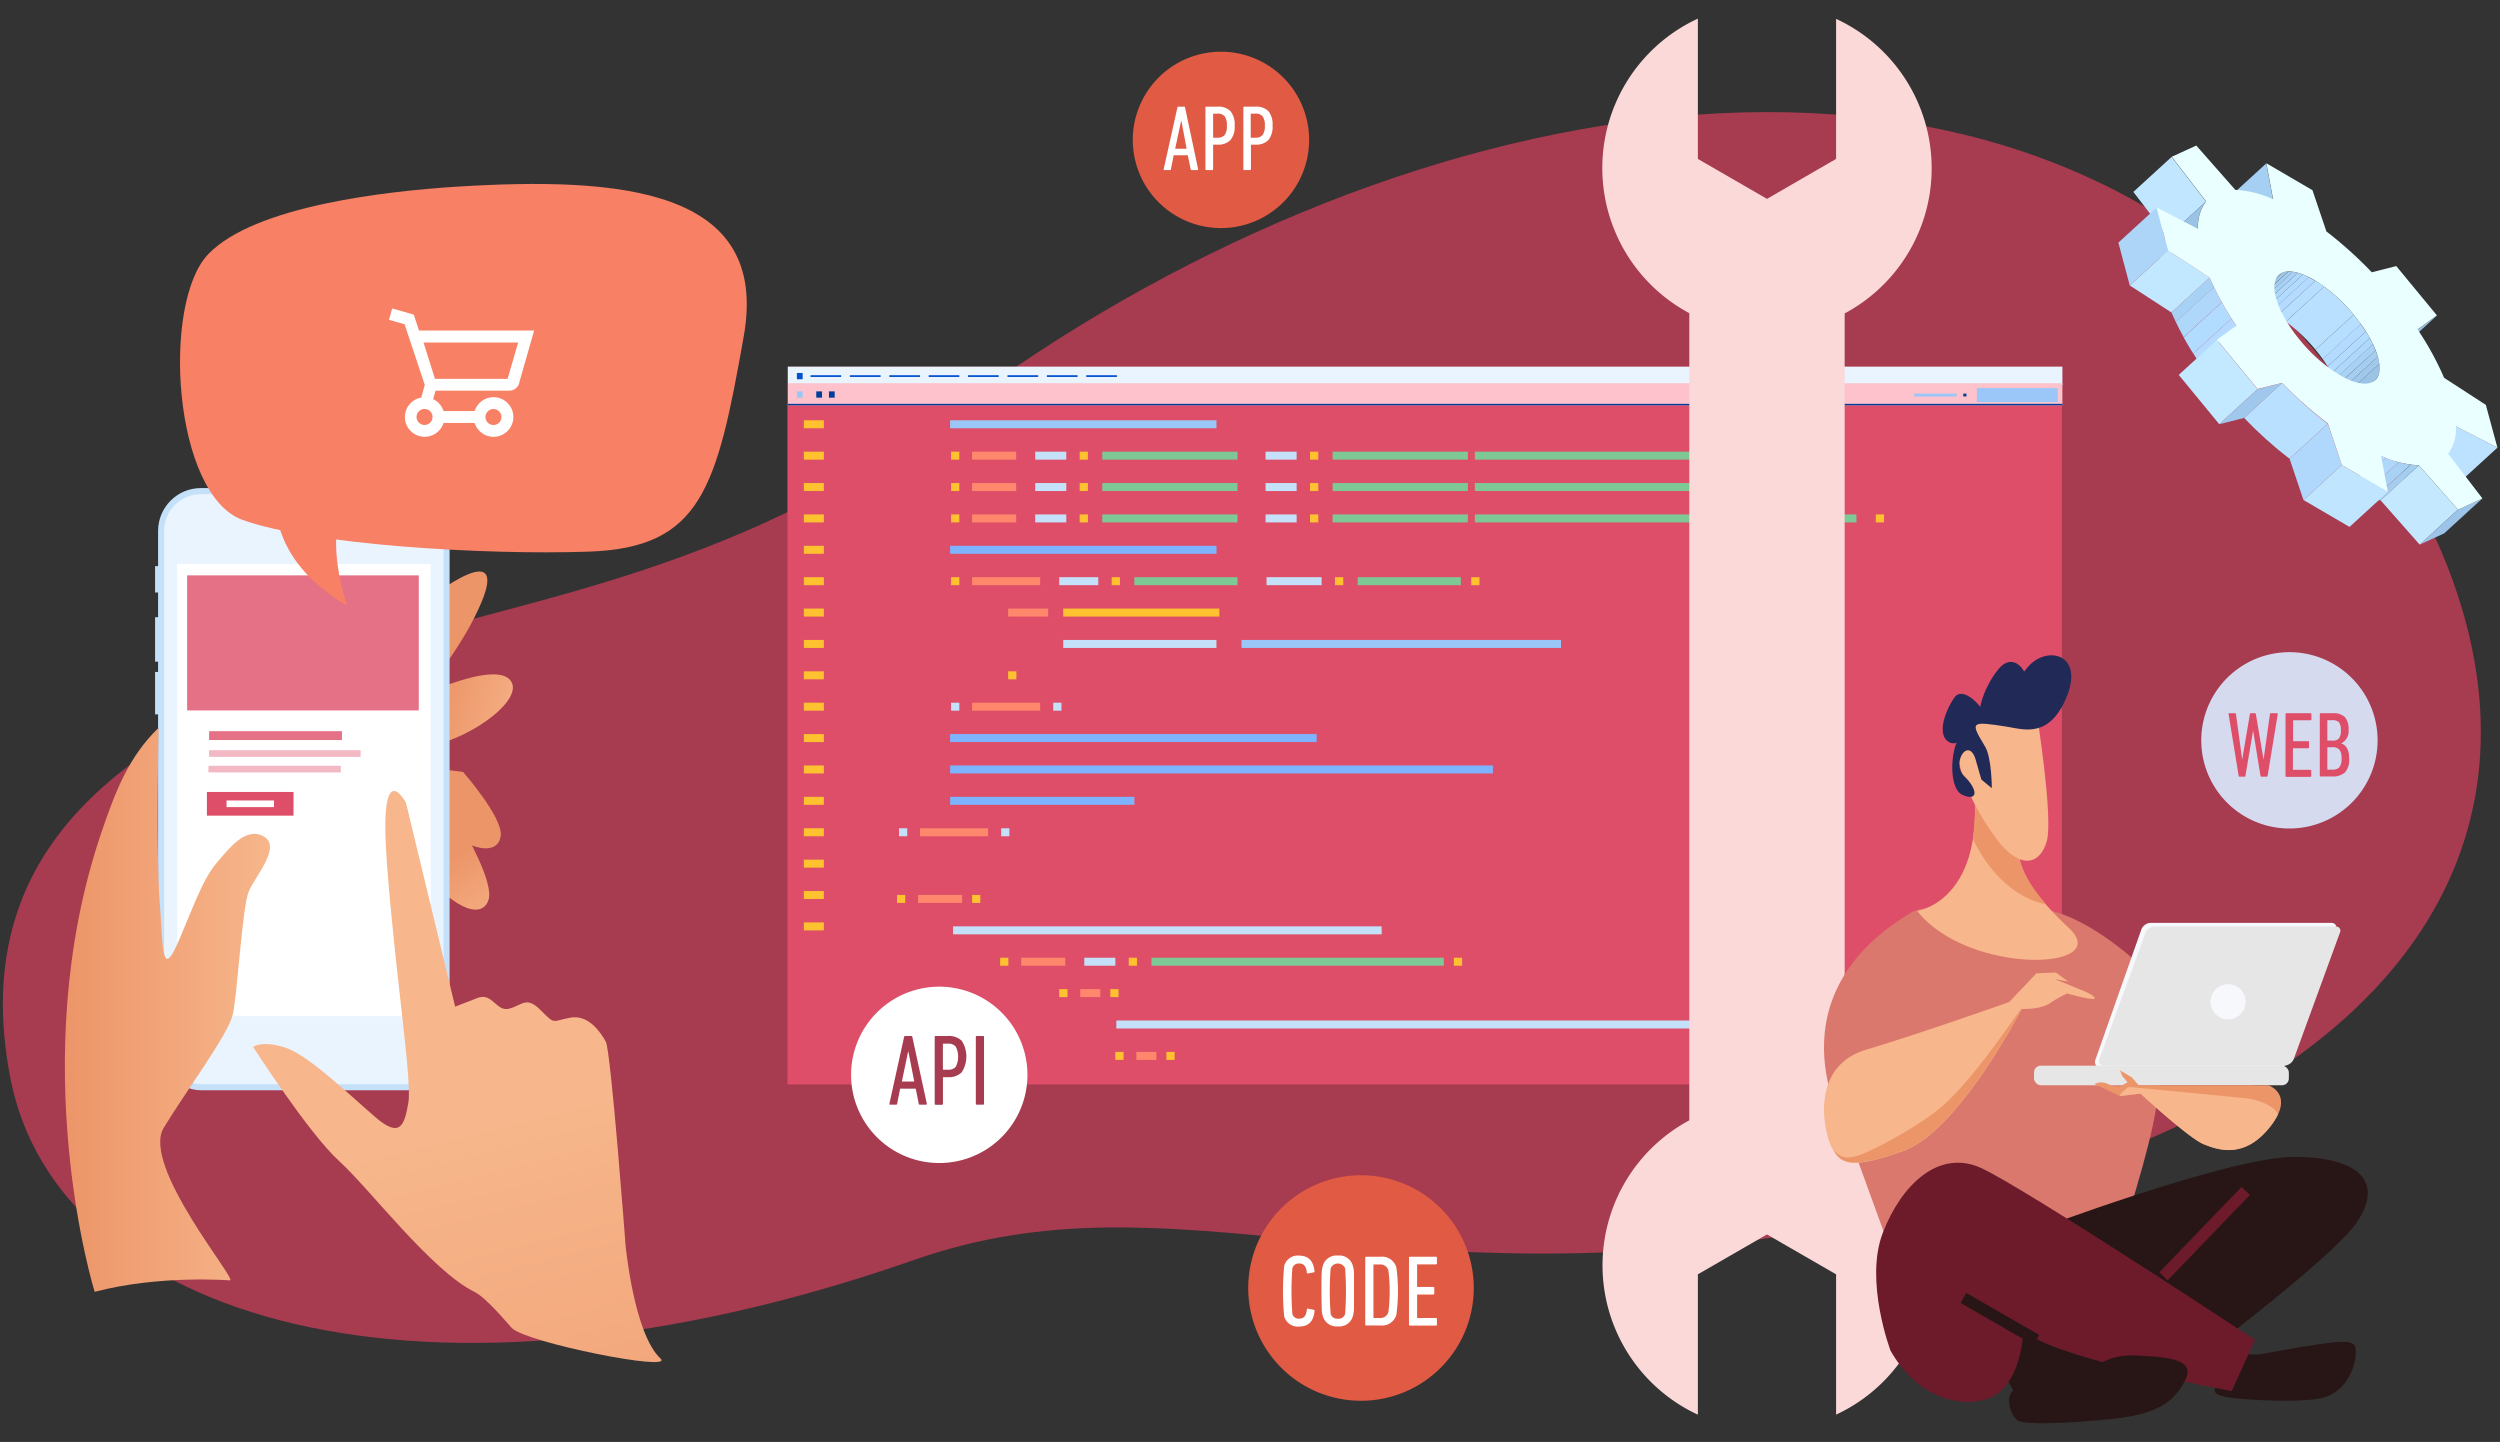 <svg id="Layer_1" data-name="Layer 1" xmlns="http://www.w3.org/2000/svg" xmlns:xlink="http://www.w3.org/1999/xlink" viewBox="0 0 482 278"><rect x="0" y="0" width="482" height="278" fill="#333333" stroke="none"/><defs><style>.cls-1,.cls-2,.cls-27{fill:none;}.cls-2{stroke:#00aeef;}.cls-2,.cls-26,.cls-27{stroke-miterlimit:10;}.cls-3{fill:#a73b4f;}.cls-4{fill:#e05a44;}.cls-5{fill:#de4e69;}.cls-6{fill:#eaf4fe;}.cls-7{fill:#0450cf;}.cls-8{fill:#fdc2cc;}.cls-9{fill:#003e99;}.cls-10{fill:#9ac7f7;}.cls-11{fill:#ff876c;}.cls-12{fill:#7ec896;}.cls-13{fill:#c5e1f9;}.cls-14{fill:#fec12f;}.cls-15{fill:#7eb3ff;}.cls-16{fill:#fff;}.cls-17{fill:#fbd9d9;}.cls-18{fill:#db786e;}.cls-19{fill:#f7f8fc;}.cls-20{fill:#f7b68b;}.cls-21{fill:#e6e6e6;}.cls-22{fill:#ec9568;}.cls-23{fill:#212957;}.cls-24{fill:#281616;}.cls-25,.cls-26{fill:#6d1b2b;}.cls-26{stroke:#6d1b2b;}.cls-26,.cls-27{stroke-width:2.23px;}.cls-27{stroke:#281616;}.cls-28{fill:#d5daef;}.cls-29{isolation:isolate;}.cls-30{fill:#97c1e4;}.cls-31{fill:#a6d0f3;}.cls-32{fill:#bce2ff;}.cls-33{clip-path:url(#clip-path);}.cls-34{fill:#9ac3e6;}.cls-35{fill:#9fc8eb;}.cls-36{fill:#a4cdf0;}.cls-37{fill:#a8d2f5;}.cls-38{fill:#aed7fa;}.cls-39{fill:#b2dcff;}.cls-40{fill:#b4dbff;}.cls-41{fill:#b5deff;}.cls-42{fill:#b9e0ff;}.cls-43{fill:#c1e6ff;}.cls-44{fill:#c4e9ff;}.cls-45{fill:#9cc3e8;}.cls-46{clip-path:url(#clip-path-2);}.cls-47{clip-path:url(#clip-path-3);}.cls-48{fill:#c1e8ff;}.cls-49{fill:#acd5f8;}.cls-50{clip-path:url(#clip-path-4);}.cls-51{clip-path:url(#clip-path-5);}.cls-52{fill:#bfe5ff;}.cls-53{fill:#b0d8fd;}.cls-54{fill:#c2e9ff;}.cls-55{fill:#a0c8ec;}.cls-56{fill:#eaffff;}.cls-57{fill:url(#linear-gradient);}.cls-58{fill:url(#linear-gradient-2);}.cls-59{fill:url(#linear-gradient-3);}.cls-60{fill:url(#linear-gradient-4);}.cls-61{fill:#e57187;}.cls-62{fill:#f2b8c3;}.cls-63{fill:url(#linear-gradient-5);}.cls-64{fill:url(#linear-gradient-6);}.cls-65{fill:#f78065;}</style><clipPath id="clip-path"><path class="cls-1" d="M457.94,73.32l-7.38,6.74c2-1.84.36-7.18-4.05-12.53a30,30,0,0,0-7.68-6.76c-2.52-1.48-4.8-2.06-6.24-1.4a2.57,2.57,0,0,0-.61.4L439.36,53a2.1,2.1,0,0,1,.6-.4c1.45-.66,3.73-.08,6.25,1.39a30.31,30.31,0,0,1,7.67,6.76C458.3,66.14,460,71.47,457.94,73.32Z"/></clipPath><clipPath id="clip-path-2"><path class="cls-1" d="M423.76,44.16l-7.38,6.75a8.16,8.16,0,0,1,1.54-5.3l7.38-6.74A8.05,8.05,0,0,0,423.76,44.16Z"/></clipPath><clipPath id="clip-path-3"><path class="cls-1" d="M466.35,89.71,459,96.46a20,20,0,0,1-7.28-1.82l7.38-6.74A19.87,19.87,0,0,0,466.35,89.71Z"/></clipPath><clipPath id="clip-path-4"><path class="cls-1" d="M431.15,62.83l-7.37,6.74a56.42,56.42,0,0,1-5.11-9.31L426,53.51A57.65,57.65,0,0,0,431.15,62.83Z"/></clipPath><clipPath id="clip-path-5"><path class="cls-1" d="M448.8,81.7l-7.38,6.74a75.76,75.76,0,0,1-8.76-7.87L440,73.82A76.81,76.81,0,0,0,448.8,81.7Z"/></clipPath><linearGradient id="linear-gradient" x1="12404.14" y1="-2449.14" x2="12423.08" y2="-2451.28" gradientTransform="matrix(0.98, 0.22, -0.22, 0.98, -12559.21, -179.84)" gradientUnits="userSpaceOnUse"><stop offset="0" stop-color="#ec9568"/><stop offset="1" stop-color="#f7b68b"/></linearGradient><linearGradient id="linear-gradient-2" x1="12279.34" y1="-933.5" x2="12298.02" y2="-935.61" gradientTransform="translate(-11743.15 -3292.99) rotate(20.52)" xlink:href="#linear-gradient"/><linearGradient id="linear-gradient-3" x1="11082.09" y1="-2343.88" x2="11100.66" y2="-2345.98" gradientTransform="matrix(0.59, 0.81, -0.81, 0.59, -8305.44, -7451.79)" xlink:href="#linear-gradient"/><linearGradient id="linear-gradient-4" x1="10585.35" y1="-3273.14" x2="10603.92" y2="-3275.24" gradientTransform="translate(-7360.16 -8039.48) rotate(64.98)" xlink:href="#linear-gradient"/><linearGradient id="linear-gradient-5" x1="11608.29" y1="194.69" x2="11647.86" y2="194.69" gradientTransform="translate(-11595.8)" xlink:href="#linear-gradient"/><linearGradient id="linear-gradient-6" x1="-7818.61" y1="1838.41" x2="-7798.66" y2="1961.84" gradientTransform="matrix(-0.92, 0.4, 0.4, 0.92, -7819.52, 1648.68)" gradientUnits="userSpaceOnUse"><stop offset="0" stop-color="#f7b68b"/><stop offset="1" stop-color="#ec9568"/></linearGradient></defs><rect class="cls-2" x="-622.96" y="-410.69" width="1803.7" height="1648.07"/><path class="cls-3" d="M67.26,126.43c30-10.78,73-14.46,116.89-47.33C266.32,17.6,384.21-6.56,446.23,67.57s35,145.87-88.94,168.54c-91,16.65-130-11.05-181.07,6.81C81.17,276.17,11,254.25,2,207.87S27.3,140.76,67.26,126.43Z"/><path class="cls-4" d="M249,37.17a17,17,0,1,1-3.43-23.82A17,17,0,0,1,249,37.17Z"/><rect class="cls-5" x="151.82" y="70.72" width="245.71" height="138.36"/><rect class="cls-6" x="151.92" y="70.69" width="245.71" height="3.58"/><rect class="cls-7" x="156.27" y="72.34" width="5.91" height="0.34"/><rect class="cls-7" x="163.86" y="72.34" width="5.92" height="0.34"/><rect class="cls-7" x="171.46" y="72.34" width="5.91" height="0.34"/><rect class="cls-7" x="179.05" y="72.34" width="5.91" height="0.34"/><rect class="cls-7" x="186.64" y="72.34" width="5.91" height="0.34"/><rect class="cls-7" x="194.24" y="72.34" width="5.92" height="0.34"/><rect class="cls-7" x="201.84" y="72.34" width="5.91" height="0.34"/><rect class="cls-7" x="209.43" y="72.34" width="5.91" height="0.34"/><rect class="cls-7" x="153.64" y="71.91" width="1.11" height="1.21"/><rect class="cls-8" x="151.92" y="73.88" width="245.71" height="4.28"/><rect class="cls-9" x="151.92" y="77.86" width="245.71" height="0.29"/><rect class="cls-10" x="381.14" y="74.82" width="15.59" height="2.7"/><rect class="cls-9" x="378.52" y="75.89" width="0.61" height="0.55"/><rect class="cls-10" x="369.04" y="75.89" width="8.21" height="0.56"/><rect class="cls-9" x="157.38" y="75.46" width="1.11" height="1.21"/><rect class="cls-10" x="153.64" y="75.46" width="1.11" height="1.21"/><rect class="cls-9" x="159.82" y="75.46" width="1.11" height="1.21"/><rect class="cls-10" x="183.18" y="81.03" width="51.36" height="1.54"/><rect class="cls-11" x="187.42" y="87.08" width="8.5" height="1.54"/><rect class="cls-11" x="187.42" y="93.13" width="8.5" height="1.54"/><rect class="cls-11" x="187.42" y="99.18" width="8.5" height="1.54"/><rect class="cls-12" x="212.52" y="87.08" width="26.07" height="1.54"/><rect class="cls-12" x="212.52" y="93.13" width="26.07" height="1.54"/><rect class="cls-12" x="212.52" y="99.18" width="26.07" height="1.54"/><rect class="cls-13" x="199.59" y="87.08" width="5.99" height="1.54"/><rect class="cls-13" x="199.59" y="93.13" width="5.99" height="1.54"/><rect class="cls-13" x="199.59" y="99.18" width="5.99" height="1.54"/><rect class="cls-14" x="208.16" y="87.08" width="1.59" height="1.54"/><rect class="cls-14" x="208.16" y="93.13" width="1.59" height="1.54"/><rect class="cls-14" x="208.16" y="99.18" width="1.59" height="1.54"/><rect class="cls-14" x="183.37" y="87.08" width="1.59" height="1.54"/><rect class="cls-14" x="183.37" y="93.13" width="1.59" height="1.54"/><rect class="cls-14" x="183.37" y="99.18" width="1.59" height="1.54"/><rect class="cls-11" x="187.42" y="111.28" width="13.13" height="1.54"/><rect class="cls-12" x="218.7" y="111.28" width="19.89" height="1.54"/><rect class="cls-13" x="204.22" y="111.28" width="7.53" height="1.54"/><rect class="cls-14" x="214.33" y="111.28" width="1.59" height="1.54"/><rect class="cls-10" x="239.36" y="123.38" width="61.6" height="1.54"/><rect class="cls-13" x="204.99" y="123.38" width="29.54" height="1.54"/><rect class="cls-12" x="261.76" y="111.28" width="19.89" height="1.54"/><rect class="cls-13" x="244.19" y="111.28" width="10.62" height="1.54"/><rect class="cls-14" x="257.39" y="111.28" width="1.59" height="1.54"/><rect class="cls-14" x="283.65" y="111.28" width="1.59" height="1.54"/><rect class="cls-14" x="183.37" y="111.28" width="1.59" height="1.54"/><rect class="cls-11" x="187.42" y="135.48" width="13.13" height="1.54"/><rect class="cls-13" x="183.37" y="135.48" width="1.59" height="1.54"/><rect class="cls-13" x="203.06" y="135.48" width="1.59" height="1.54"/><rect class="cls-11" x="177.38" y="159.69" width="13.13" height="1.54"/><rect class="cls-13" x="173.33" y="159.69" width="1.59" height="1.54"/><rect class="cls-13" x="193.02" y="159.69" width="1.59" height="1.54"/><rect class="cls-14" x="194.37" y="129.43" width="1.59" height="1.54"/><rect class="cls-11" x="194.37" y="117.33" width="7.72" height="1.54"/><rect class="cls-14" x="204.99" y="117.33" width="30.11" height="1.54"/><rect class="cls-12" x="256.93" y="87.08" width="26.07" height="1.54"/><rect class="cls-12" x="256.93" y="93.13" width="26.07" height="1.54"/><rect class="cls-12" x="256.93" y="99.18" width="26.07" height="1.54"/><rect class="cls-12" x="284.35" y="87.08" width="45.57" height="1.54"/><rect class="cls-12" x="284.35" y="93.13" width="62.37" height="1.54"/><rect class="cls-12" x="284.35" y="99.18" width="73.57" height="1.54"/><rect class="cls-13" x="244" y="87.08" width="5.99" height="1.54"/><rect class="cls-13" x="244" y="93.13" width="5.99" height="1.54"/><rect class="cls-13" x="244" y="99.18" width="5.99" height="1.54"/><rect class="cls-14" x="252.57" y="87.08" width="1.59" height="1.54"/><rect class="cls-14" x="252.57" y="93.13" width="1.59" height="1.54"/><rect class="cls-14" x="252.57" y="99.18" width="1.59" height="1.54"/><rect class="cls-14" x="335.91" y="87.08" width="1.59" height="1.54"/><rect class="cls-14" x="351.23" y="93.13" width="1.59" height="1.54"/><rect class="cls-14" x="361.66" y="99.18" width="1.59" height="1.54"/><rect class="cls-15" x="183.18" y="105.23" width="51.36" height="1.54"/><rect class="cls-11" x="177" y="172.55" width="8.5" height="1.54"/><rect class="cls-11" x="196.88" y="184.65" width="8.5" height="1.54"/><rect class="cls-12" x="221.99" y="184.65" width="56.38" height="1.54"/><rect class="cls-13" x="183.75" y="178.6" width="82.64" height="1.54"/><rect class="cls-13" x="209.05" y="184.65" width="5.99" height="1.54"/><rect class="cls-14" x="217.62" y="184.65" width="1.59" height="1.54"/><rect class="cls-14" x="172.94" y="172.55" width="1.59" height="1.54"/><rect class="cls-14" x="187.42" y="172.55" width="1.59" height="1.54"/><rect class="cls-11" x="208.28" y="190.7" width="3.86" height="1.54"/><rect class="cls-14" x="204.22" y="190.7" width="1.59" height="1.54"/><rect class="cls-14" x="214.07" y="190.7" width="1.59" height="1.54"/><rect class="cls-11" x="219.09" y="202.81" width="3.86" height="1.54"/><rect class="cls-14" x="215.03" y="202.81" width="1.59" height="1.54"/><rect class="cls-14" x="224.88" y="202.81" width="1.59" height="1.54"/><rect class="cls-14" x="192.83" y="184.65" width="1.59" height="1.54"/><rect class="cls-13" x="215.23" y="196.75" width="127.82" height="1.54"/><rect class="cls-14" x="280.3" y="184.65" width="1.59" height="1.54"/><rect class="cls-15" x="183.18" y="141.53" width="70.67" height="1.54"/><rect class="cls-15" x="183.18" y="147.58" width="104.65" height="1.54"/><rect class="cls-15" x="183.18" y="153.63" width="35.53" height="1.54"/><rect class="cls-14" x="154.98" y="81.03" width="3.86" height="1.54"/><rect class="cls-14" x="154.98" y="87.08" width="3.86" height="1.54"/><rect class="cls-14" x="154.98" y="93.13" width="3.86" height="1.54"/><rect class="cls-14" x="154.98" y="99.18" width="3.86" height="1.54"/><rect class="cls-14" x="154.98" y="105.23" width="3.86" height="1.54"/><rect class="cls-14" x="154.98" y="111.28" width="3.86" height="1.54"/><rect class="cls-14" x="154.98" y="117.33" width="3.86" height="1.54"/><rect class="cls-14" x="154.98" y="123.38" width="3.86" height="1.54"/><rect class="cls-14" x="154.98" y="129.43" width="3.86" height="1.54"/><rect class="cls-14" x="154.98" y="135.48" width="3.86" height="1.54"/><rect class="cls-14" x="154.98" y="141.53" width="3.86" height="1.54"/><rect class="cls-14" x="154.98" y="147.58" width="3.86" height="1.54"/><rect class="cls-14" x="154.98" y="153.63" width="3.86" height="1.54"/><rect class="cls-14" x="154.98" y="159.69" width="3.86" height="1.54"/><rect class="cls-14" x="154.98" y="165.74" width="3.86" height="1.54"/><rect class="cls-14" x="154.98" y="171.79" width="3.86" height="1.54"/><rect class="cls-14" x="154.98" y="177.84" width="3.86" height="1.54"/><path class="cls-16" d="M194.69,217.43a17,17,0,1,1-3.43-23.82A17,17,0,0,1,194.69,217.43Z"/><path class="cls-4" d="M279.8,261.36a21.74,21.74,0,1,1-4.38-30.44A21.73,21.73,0,0,1,279.8,261.36Z"/><path class="cls-3" d="M262.08,47.88V46.43l6.63-3.61v1.55l-5.17,2.73,5.17,2.68v1.69Z"/><path class="cls-3" d="M272.46,52.88H270.9l3.73-13.08h1.5Z"/><path class="cls-3" d="M278.32,51.47V49.93l5.16-2.72-5.16-2.71V42.84L285,46.41v1.45Z"/><path class="cls-17" d="M325.7,216V60.38a31.73,31.73,0,0,1,1.65-56.79V30.64l13.33,7.7L354,30.64v-27a31.73,31.73,0,0,1,1.65,56.79V216A31.73,31.73,0,0,1,354,272.74V245.69L340.68,238l-13.33,7.69v27.06A31.73,31.73,0,0,1,325.7,216Z"/><path class="cls-18" d="M416,210.8c-.23,6.16-4.89,21.2-7.72,29.82H364.32L356.46,219s-16.62-25.88,12-43.06c4.11-2.46,25.48-.65,25.48-.65s15.82,1.06,36.81,32.54C431.41,208.82,416.29,201.92,416,210.8Z"/><path class="cls-19" d="M404,204.3c-.27.75.11,1.41.83,1.41h34.85a2.14,2.14,0,0,0,1.79-1.41l8.86-25.09c.26-.75-.12-1.28-.84-1.28H414.65a2,2,0,0,0-1.8,1.28Z"/><path class="cls-20" d="M389.66,160.83c-.32,1.65-3.17,6.62,9.21,18.08,8.87,8.22-19.4,9.21-29.26-3.29,0,0,15.12-2,10.19-29.58C376.1,125.32,389.66,160.83,389.66,160.83Z"/><path class="cls-20" d="M396.13,188.77l5.92,2.41s2.28,1.06,1.75,1.37-5.26-1-5.26-1a21.81,21.81,0,0,0-3.29,1.86c-2,1.32-5.48,1.1-5.48,1.1s-12,23.45-22.79,27.39-12.27,2.19-13.8-.65-4.38-15.56,6.57-18.85,27.61-9.2,27.61-9.2l5.26-5.54,3.73-.16s1.53,1.09,2.41,1.75"/><path class="cls-21" d="M404.8,204.1a.92.92,0,0,0,.83,1.36h34.85a2.13,2.13,0,0,0,1.79-1.36l8.85-24.24a.83.83,0,0,0-.83-1.23H415.44a2,2,0,0,0-1.79,1.23Z"/><rect class="cls-21" x="392.16" y="205.46" width="49.13" height="3.78" rx="1.31"/><path class="cls-22" d="M412.35,209.24h25s5.26,1.77.33,8-10,4.5-12.82,3.35-12.17-9.75-12.17-9.75l-3.94.47L403.8,209a3,3,0,0,1,2.63,0,4.21,4.21,0,0,0,2.3.48l1.48-.82-1-1.15-.49-1.15,2.3,1.36Z"/><path class="cls-22" d="M380.38,161.75A47.65,47.65,0,0,0,379.8,146c-3.7-20.72,9.86,14.79,9.86,14.79-.28,1.41-2.41,5.27,4.79,13.56C388.61,173.13,383.57,168.42,380.38,161.75Z"/><path class="cls-20" d="M392.62,137.17s3.29,20.38,2,25-5.24,5.67-9.87-.66c-8.87-12.16-8.54-21.69-5.91-23.34S388.68,130.26,392.62,137.17Z"/><path class="cls-23" d="M387,140.12c3.2.52,8.22,2.3,11.51-5.91s-3.94-9.86-7.56-5.59-3.29,6.24-1,4.27-1.31-7.89-4.6-3.94-4.6,9.86-3,9.53-3.61-6.9-5.59-3.94-3.28,7.23-1,8.54,4.93-3.28,2.63-1.64-3,10.52,0,11.83,3-1,.33-3.61,1-8.06,2.3-2.8c.11.45,1,3.45,1,3.45l2,1.65s0-5.92-1.32-8.06C379.8,139.09,379.89,139,387,140.12Z"/><path class="cls-20" d="M410.49,209.56s17.78,1.71,22.25,2.16c3,.3,5.69,1.55,6.45,3.11a12.26,12.26,0,0,1-1.53,2.42c-4.93,6.25-10,4.5-12.82,3.35s-12.17-9.75-12.17-9.75l-3.94.47C408.54,211,410.16,209.62,410.49,209.56Z"/><path class="cls-22" d="M353.58,221.91c1.16.81,1.54,1.44,3.43,1.19,2.9-.38,12-5.56,16.25-8.82,6.81-5.16,16.12-19.76,16.48-19.75-.64,1.25-12.32,23.5-22.76,27.33C357.17,225.47,355,224.31,353.58,221.91Z"/><path class="cls-19" d="M426.19,193.15a3.39,3.39,0,1,0,3.39-3.39A3.39,3.39,0,0,0,426.19,193.15Z"/><path class="cls-24" d="M433.26,261a7.3,7.3,0,0,0,3,0c2.1-.3,7.78-1.5,12.86-2.1s5.08.3,5.08,2.1-1.49,7.77-7.17,8.67-15.25,0-15.25,0-4.78-.3-4.78-1.5S428.18,259.22,433.26,261Z"/><path class="cls-24" d="M391.71,237.4s38-14.35,50.52-14.35,17.64,4.78,12,12.85-41.85,34.68-41.85,34.68H389.91S375.56,253.54,391.71,237.4Z"/><path class="cls-25" d="M364.5,260.42S359.42,247,363,237.7s10.77-16.15,18.84-12.56,52.92,33.19,52.92,33.19l-4.49,9.86s-34.67-6.27-40.06-11.66c-.3-.3,0,11.66-8.07,13.46C376.6,271.22,369.28,268.79,364.5,260.42Z"/><path class="cls-24" d="M390.81,267.59s7.77-.89,9.27-1.49c1.78-.71,5.08-5.08,11.36-4.78s12,.59,9.87,4.78-5.39,6.58-14.06,7.47-16.74,1.2-18.23.3S385.43,267,390.81,267.59Z"/><line class="cls-26" x1="432.97" y1="229.62" x2="417.12" y2="246.07"/><line class="cls-27" x1="378.55" y1="250.25" x2="392.6" y2="258.33"/><path class="cls-28" d="M455,152.94a17,17,0,1,1-3.42-23.82A17,17,0,0,1,455,152.94Z"/><g class="cls-29"><polygon class="cls-30" points="469.87 60.81 462.49 67.56 458.76 70.27 466.14 63.52 469.87 60.81"/><polygon class="cls-31" points="438.23 38.45 430.85 45.2 429.56 38.25 436.93 31.51 438.23 38.45"/><polygon class="cls-32" points="481.5 86.31 474.12 93.06 466.16 88.94 473.54 82.19 481.5 86.31"/><g class="cls-29"><g class="cls-33"><g class="cls-29"><path class="cls-34" d="M457.94,73.32l-7.38,6.74a3.49,3.49,0,0,0,.79-3.18l7.38-6.74a3.57,3.57,0,0,1-.79,3.18"/><path class="cls-35" d="M458.73,70.14l-7.38,6.74a8.24,8.24,0,0,0-.28-1.36l7.38-6.75a9.53,9.53,0,0,1,.28,1.37"/><path class="cls-36" d="M458.45,68.77l-7.38,6.75c-.11-.39-.25-.8-.41-1.23L458,67.55a11.82,11.82,0,0,1,.42,1.22"/><path class="cls-37" d="M458,67.55l-7.37,6.74c-.15-.38-.32-.77-.51-1.18l7.37-6.75c.19.41.37.8.51,1.19"/><path class="cls-38" d="M457.52,66.36l-7.37,6.75c-.19-.39-.39-.79-.62-1.2l7.37-6.75c.23.41.44.81.62,1.2"/><path class="cls-39" d="M456.9,65.16l-7.37,6.75c-.23-.42-.48-.84-.75-1.27l7.37-6.74c.27.42.52.85.75,1.26"/><path class="cls-40" d="M456.15,63.9l-7.37,6.74q-.45-.7-1-1.41l7.38-6.75c.34.47.66,1,.95,1.42"/><path class="cls-41" d="M455.2,62.48l-7.38,6.75c-.41-.57-.84-1.14-1.31-1.7l-.09-.12,7.37-6.74.09.11c.47.57.91,1.14,1.32,1.7"/><path class="cls-42" d="M453.79,60.67l-7.37,6.74a32.14,32.14,0,0,0-5.7-5.4l7.38-6.74a32.45,32.45,0,0,1,5.69,5.4"/><path class="cls-41" d="M448.1,55.27,440.72,62c-.57-.42-1.14-.79-1.69-1.12l7.38-6.75c.55.33,1.12.71,1.69,1.13"/><path class="cls-40" d="M446.41,54.14,439,60.89l-.2-.12c-.37-.22-.73-.42-1.09-.59l7.37-6.75c.36.18.73.37,1.1.59l.2.12"/><path class="cls-39" d="M445.11,53.43l-7.37,6.75a10.48,10.48,0,0,0-1.11-.49L444,52.94a10.74,10.74,0,0,1,1.11.49"/><path class="cls-38" d="M444,52.94l-7.37,6.75a9.09,9.09,0,0,0-1-.34L443,52.61a8.83,8.83,0,0,1,1,.33"/><path class="cls-37" d="M443,52.61l-7.38,6.74a8.81,8.81,0,0,0-.94-.2l7.37-6.74a6,6,0,0,1,.95.2"/><path class="cls-36" d="M442.06,52.41l-7.37,6.74a4.86,4.86,0,0,0-.92,0l7.37-6.75a4.86,4.86,0,0,1,.92,0"/><path class="cls-35" d="M441.14,52.36l-7.37,6.75a3.21,3.21,0,0,0-1,.17l7.37-6.74a3.34,3.34,0,0,1,1-.18"/><path class="cls-34" d="M440.18,52.54l-7.37,6.74-.22.09a2.57,2.57,0,0,0-.61.4L439.36,53a2.1,2.1,0,0,1,.6-.4l.22-.09"/></g></g></g><polygon class="cls-43" points="425.3 38.87 417.92 45.61 411.31 37 418.69 30.25 425.3 38.87"/><polygon class="cls-44" points="473.89 98.26 466.51 105 458.98 96.46 466.35 89.71 473.89 98.26"/><polygon class="cls-45" points="478.6 96.1 471.23 102.84 466.51 105 473.89 98.26 478.6 96.1"/><g class="cls-29"><g class="cls-46"><g class="cls-29"><path class="cls-34" d="M423.76,44.16l-7.38,6.75a8.16,8.16,0,0,1,1.54-5.3l7.38-6.74a8.05,8.05,0,0,0-1.54,5.29"/></g></g></g><g class="cls-29"><g class="cls-47"><g class="cls-29"><path class="cls-36" d="M466.35,89.71,459,96.46a12.76,12.76,0,0,1-1.58-.13l7.38-6.75a12.46,12.46,0,0,0,1.58.13"/><path class="cls-37" d="M464.77,89.58l-7.38,6.75a17.84,17.84,0,0,1-2.3-.48l7.38-6.75a15.73,15.73,0,0,0,2.3.48"/><path class="cls-38" d="M462.47,89.1l-7.38,6.75a25.62,25.62,0,0,1-2.47-.83L460,88.28a24.6,24.6,0,0,0,2.47.82"/><path class="cls-39" d="M460,88.28,452.62,95c-.31-.11-.62-.24-.93-.38l7.38-6.74.93.38"/></g></g></g><polygon class="cls-48" points="426.04 53.51 418.67 60.26 410.62 55.04 418 48.29 426.04 53.51"/><polygon class="cls-49" points="418 48.29 410.62 55.04 408.42 46.78 415.79 40.03 418 48.29"/><g class="cls-29"><g class="cls-50"><g class="cls-29"><path class="cls-40" d="M431.15,62.83l-7.37,6.74c-.32-.48-.63-.95-.93-1.43l7.38-6.74.92,1.43"/><path class="cls-39" d="M430.23,61.4l-7.38,6.74c-.67-1-1.28-2.09-1.85-3.11l7.38-6.75c.56,1,1.18,2.07,1.85,3.12"/><path class="cls-38" d="M428.38,58.28,421,65c-.55-1-1.05-2-1.51-2.94l7.38-6.74c.45,1,.95,1.94,1.51,2.93"/><path class="cls-37" d="M426.87,55.35l-7.38,6.74c-.29-.62-.57-1.23-.82-1.83L426,53.51c.26.61.53,1.22.83,1.84"/></g></g></g><g class="cls-29"><g class="cls-51"><g class="cls-29"><path class="cls-42" d="M448.8,81.7l-7.38,6.74a75.76,75.76,0,0,1-8.76-7.87L440,73.82a76.81,76.81,0,0,0,8.76,7.88"/></g></g></g><polygon class="cls-52" points="460.36 94.84 452.99 101.59 444.11 96.4 451.49 89.65 460.36 94.84"/><polygon class="cls-53" points="451.49 89.65 444.11 96.4 441.43 88.44 448.8 81.7 451.49 89.65"/><polygon class="cls-54" points="435.26 75.04 427.88 81.79 420.06 72.28 427.43 65.54 435.26 75.04"/><polygon class="cls-55" points="440.04 73.82 432.66 80.57 427.88 81.79 435.26 75.04 440.04 73.82"/><path class="cls-56" d="M481.5,86.31l-8-4.12A8.07,8.07,0,0,1,472,87.48l6.61,8.62-4.71,2.16-7.54-8.55a19.87,19.87,0,0,1-7.28-1.81l1.29,6.94-8.87-5.19-2.69-8A76.81,76.81,0,0,1,440,73.82L435.26,75l-7.83-9.5,3.72-2.71A57.65,57.65,0,0,1,426,53.51l-8-5.22L415.79,40l8,4.13a8.05,8.05,0,0,1,1.54-5.29l-6.61-8.62,4.72-2.16,7.53,8.55a19.86,19.86,0,0,1,7.29,1.81l-1.3-6.94,8.88,5.19,2.69,7.95a78.55,78.55,0,0,1,8.76,7.88L462,51.3l7.84,9.51-3.73,2.71a56.49,56.49,0,0,1,5.11,9.32l8.05,5.22Zm-24.17-12.6c2.89-1.32,1.35-7.11-3.45-12.93A30.31,30.31,0,0,0,446.21,54c-2.52-1.47-4.8-2.05-6.25-1.39-2.89,1.32-1.34,7.12,3.45,12.94a30.26,30.26,0,0,0,7.67,6.75c2.52,1.48,4.8,2.06,6.25,1.39"/></g><path class="cls-57" d="M77.87,119.29c-5.3,4.57-10.44,5-16.87,13.56l16.47,5.42c6.07-6.51,12.12-14.43,15.37-22.19C97.64,104.56,86,112.29,77.87,119.29Z"/><path class="cls-58" d="M76.14,136.48s19-9.87,22.33-5.21c2.49,3.46-6.81,10.52-14.84,12.39a75.22,75.22,0,0,1-14,1.73Z"/><path class="cls-59" d="M74.1,147l15.17,1.82s7.73,8.79,7.27,12.34c-.42,3.34-4.91,4.1-14.38-3.72-2.15-1.75-17.09-4.2-17.09-4.2Z"/><path class="cls-60" d="M74.81,155.34,89.36,160s5.94,10.08,4.83,13.49c-1,3.19-5.59,3.1-13.43-6.36-1.78-2.13-16-7.33-16-7.33Z"/><polygon class="cls-13" points="31.45 114.23 31.45 114.23 29.9 114.23 29.9 114.23 29.9 109.15 29.9 109.15 31.45 109.15 31.45 109.15 31.45 114.23"/><polygon class="cls-13" points="31.45 127.57 31.45 127.57 29.9 127.57 29.9 127.57 29.9 119 29.9 119 31.45 119 31.45 119 31.45 127.57"/><polygon class="cls-13" points="31.45 137.73 31.45 137.73 29.9 137.73 29.9 137.73 29.9 129.55 29.9 129.55 31.45 129.55 31.45 129.55 31.45 137.73"/><rect class="cls-13" x="30.48" y="94.1" width="56.2" height="116.1" rx="8.26"/><rect class="cls-6" x="31.65" y="95.27" width="53.87" height="113.77" rx="7.09"/><rect class="cls-16" x="34.14" y="108.76" width="48.89" height="87.15"/><rect class="cls-61" x="36.08" y="110.93" width="44.66" height="26.04"/><rect class="cls-16" x="36.08" y="137.33" width="44.66" height="26"/><rect class="cls-61" x="40.31" y="140.97" width="25.62" height="1.71"/><rect class="cls-62" x="40.31" y="144.64" width="29.22" height="1.28"/><rect class="cls-62" x="40.19" y="147.64" width="25.52" height="1.28"/><rect class="cls-5" x="39.89" y="152.69" width="16.7" height="4.57"/><rect class="cls-16" x="43.68" y="154.33" width="9.15" height="1.28"/><path class="cls-63" d="M50.88,161.28c-3.47-2-6.68,2.27-8.93,4.87s-3.48,5.56-7.18,14.51-3.29,2.19-4-7.07-.2-33.27-.2-33.27c-5.76,5.6-8.32,12.18-11.12,20.48-14.9,44.15-1.2,88.27-1.2,88.27,12.49-3.31,26.09-2.21,26.09-2.21,1.52,0-17.21-22.15-12.77-29.43s12.44-18,13.31-21.84,1.84-20.71,3.07-23.69S54.35,163.3,50.88,161.28Z"/><path class="cls-64" d="M120.61,240.09s-2.83-37.49-3.81-39.26-3.31-5.26-6.83-4.63-2.84,1.49-5.66-1.37-3.54-1.07-6.1-.37-3.24-3.18-6.13-2.06l-4.33,1.68-9.48-39.31S73.06,145,74.57,166s4.92,42.15,4.16,46.6-1.6,6.83-6.26,2.87S59.6,203.49,55.06,202s-6.27-.16-6.27-.16,10.82,16.8,16.58,22S83.18,245,91.45,249.06c2.38,1.17,6.51,6.25,7.25,7,2.82,2.82,31.49,8.51,28.65,5.87C122.21,257.15,120.61,240.09,120.61,240.09Z"/><path class="cls-65" d="M113.45,106.36c-20.12.68-53.21-1.31-66.65-6.11S31.09,58.43,40.15,49,75.07,36.83,87.88,36c31.9-2,60.52.4,55.53,28.75C138.22,94.19,135.22,105.63,113.45,106.36Z"/><path class="cls-65" d="M53.19,97.37s-.56,11.2,13.74,19.38c0,0-5.93-16.39,2-23.11C73.7,89.61,53.19,97.37,53.19,97.37Z"/><path class="cls-16" d="M80.78,63.73l-1-3.07-4.17-1.19L75,61.66l3,.86,3.9,11.69-.68,2.44a3.81,3.81,0,1,0,4.29,4.89h6a3.82,3.82,0,1,0,0-2.28h-6a3.81,3.81,0,0,0-2-2.31l.46-1.63h14.2a2,2,0,0,0,2-1.76l2.81-9.83ZM95.13,78.86A1.54,1.54,0,1,1,93.6,80.4,1.54,1.54,0,0,1,95.13,78.86ZM81.86,81.93a1.54,1.54,0,1,1,1.53-1.53A1.53,1.53,0,0,1,81.86,81.93Zm16-8.89h-14l-2.2-7H99.9Z"/><path class="cls-16" d="M247.59,253.78a51.25,51.25,0,0,1,0-9.7,2.7,2.7,0,0,1,2.85-2c1.8,0,2.79,1,3,3,0,.13,0,.21-.16.23l-1.11.22c-.14,0-.21,0-.21-.16-.09-1.18-.58-1.77-1.46-1.77a1.26,1.26,0,0,0-1.33.91,57.16,57.16,0,0,0,0,8.81,1.26,1.26,0,0,0,1.33.92c.88,0,1.37-.59,1.46-1.78,0-.12.07-.18.21-.15l1.11.21a.2.2,0,0,1,.16.24c-.17,2-1.16,3-3,3A2.7,2.7,0,0,1,247.59,253.78Z"/><path class="cls-16" d="M257.94,255.73a2.75,2.75,0,0,1-2.91-2,5.39,5.39,0,0,1-.2-1.3c0-.56-.05-1.74-.05-3.53s0-3,.05-3.53a5.3,5.3,0,0,1,.2-1.3,2.74,2.74,0,0,1,2.91-2,2.69,2.69,0,0,1,2.9,2,5.75,5.75,0,0,1,.21,1.3c0,.56,0,1.74,0,3.53s0,3,0,3.53a5.85,5.85,0,0,1-.21,1.3A2.7,2.7,0,0,1,257.94,255.73Zm0-1.48a1.3,1.3,0,0,0,1.4-.94,60.17,60.17,0,0,0,0-8.77,1.51,1.51,0,0,0-2.79,0,56.64,56.64,0,0,0,0,8.77A1.3,1.3,0,0,0,257.94,254.25Z"/><path class="cls-16" d="M263.22,255.36V242.5c0-.13.06-.2.19-.2h2.75a2.86,2.86,0,0,1,3.06,2.07,33.69,33.69,0,0,1,0,9.12,2.85,2.85,0,0,1-3.06,2.06h-2.75A.17.17,0,0,1,263.22,255.36ZM264.8,254a.1.1,0,0,0,.11.11H266a1.6,1.6,0,0,0,1.68-1.13,32.61,32.61,0,0,0,0-8.06,1.6,1.6,0,0,0-1.68-1.13h-1.09a.1.1,0,0,0-.11.11Z"/><path class="cls-16" d="M271.65,255.36V242.5a.18.18,0,0,1,.2-.2h5c.13,0,.19.07.19.2v1.07c0,.13-.06.2-.19.2h-3.51c-.08,0-.12,0-.12.11V248a.11.11,0,0,0,.12.12h3a.17.17,0,0,1,.19.19v1.08a.17.17,0,0,1-.19.19h-3a.11.11,0,0,0-.12.12V254c0,.07,0,.11.12.11h3.51c.13,0,.19.07.19.2v1.07a.17.17,0,0,1-.19.19h-5C271.72,255.55,271.65,255.49,271.65,255.36Z"/><path class="cls-16" d="M224.36,32.61,227,20.74c0-.12.1-.18.2-.18h1.08c.11,0,.17.06.2.18L231,32.61c0,.12,0,.18-.16.18h-1.08a.19.19,0,0,1-.2-.18L229,29.93h-2.71l-.54,2.68q0,.18-.18.18h-1.08C224.38,32.79,224.33,32.73,224.36,32.61Zm2.21-3.94h2.21l-1-5.33h-.06Z"/><path class="cls-16" d="M233.69,32.79h-1.1a.16.16,0,0,1-.18-.18V20.74a.16.16,0,0,1,.18-.18h2.14a3.28,3.28,0,0,1,2.49.85,4,4,0,0,1,.82,2.82,3.91,3.91,0,0,1-.83,2.79,3.25,3.25,0,0,1-2.48.87H234a.1.1,0,0,0-.11.11v4.61A.16.16,0,0,1,233.69,32.79Zm1-6.24a1.77,1.77,0,0,0,1.43-.52,2.9,2.9,0,0,0,.42-1.8,2.9,2.9,0,0,0-.42-1.8,1.73,1.73,0,0,0-1.43-.52H234c-.07,0-.11,0-.11.1v4.43a.1.1,0,0,0,.11.11Z"/><path class="cls-16" d="M241,32.79h-1.1a.16.16,0,0,1-.18-.18V20.74a.16.16,0,0,1,.18-.18h2.14a3.28,3.28,0,0,1,2.49.85,4,4,0,0,1,.82,2.82,4,4,0,0,1-.82,2.79,3.29,3.29,0,0,1-2.49.87h-.75a.1.1,0,0,0-.11.11v4.61A.16.16,0,0,1,241,32.79Zm1-6.24a1.77,1.77,0,0,0,1.43-.52,2.89,2.89,0,0,0,.43-1.8,2.89,2.89,0,0,0-.43-1.8,1.73,1.73,0,0,0-1.43-.52h-.75c-.07,0-.11,0-.11.1v4.43a.1.1,0,0,0,.11.11Z"/><path class="cls-5" d="M437,149.74h-1q-.13,0-.18-.18l-1.42-8.71h0l-1.48,8.71q0,.18-.18.18h-.95q-.15,0-.18-.18l-1.94-11.87c0-.12,0-.18.14-.18h1.1a.17.17,0,0,1,.19.18l1.19,8.77h0l1.49-8.77q0-.18.18-.18h.79q.16,0,.18.18l1.49,8.77h0l1.22-8.77a.18.18,0,0,1,.2-.18H439q.18,0,.15.18l-1.95,11.87Q437.15,149.74,437,149.74Z"/><path class="cls-5" d="M440.65,149.56V137.69a.16.16,0,0,1,.18-.18h4.63a.16.16,0,0,1,.18.18v1a.16.16,0,0,1-.18.18h-3.24c-.07,0-.11,0-.11.1v3.82a.1.1,0,0,0,.11.11H445a.16.16,0,0,1,.18.18v1a.16.16,0,0,1-.18.18h-2.81a.1.1,0,0,0-.11.11v3.94a.1.1,0,0,0,.11.11h3.24a.16.16,0,0,1,.18.18v1a.16.16,0,0,1-.18.18h-4.63A.16.16,0,0,1,440.65,149.56Z"/><path class="cls-5" d="M447.26,149.56V137.69a.16.16,0,0,1,.18-.18h2.32a3.15,3.15,0,0,1,2.32.73,3.39,3.39,0,0,1,.72,2.41,2.62,2.62,0,0,1-1.43,2.68v0c1,.32,1.55,1.28,1.55,2.86a3.78,3.78,0,0,1-.79,2.72,3.54,3.54,0,0,1-2.55.79h-2.14A.16.16,0,0,1,447.26,149.56Zm1.56-6.77h.86a1.62,1.62,0,0,0,1.26-.42,2.35,2.35,0,0,0,.38-1.54,2.47,2.47,0,0,0-.36-1.56,1.67,1.67,0,0,0-1.31-.41h-.83c-.07,0-.11,0-.11.1v3.73C448.71,142.76,448.75,142.79,448.82,142.79Zm-.11,5.49a.1.1,0,0,0,.11.11h.81a1.8,1.8,0,0,0,1.41-.47,2.67,2.67,0,0,0,.41-1.71,2.59,2.59,0,0,0-.41-1.67,1.72,1.72,0,0,0-1.36-.47h-.86a.1.1,0,0,0-.11.11Z"/><path class="cls-3" d="M171.48,212.79l2.83-12.86a.21.21,0,0,1,.21-.19h1.17a.19.19,0,0,1,.21.19l2.79,12.86c0,.13,0,.19-.18.19h-1.16a.21.21,0,0,1-.22-.19l-.58-2.9h-3l-.58,2.9c0,.13-.09.19-.2.19h-1.16C171.51,213,171.45,212.92,171.48,212.79Zm2.4-4.27h2.39l-1.13-5.76h-.06Z"/><path class="cls-3" d="M181.59,213H180.4a.17.17,0,0,1-.19-.19V199.93a.17.17,0,0,1,.19-.19h2.32a3.56,3.56,0,0,1,2.7.92,5.61,5.61,0,0,1,0,6.08,3.54,3.54,0,0,1-2.69.94h-.82c-.07,0-.11,0-.11.12v5C181.79,212.92,181.72,213,181.59,213Zm1.13-6.76a1.9,1.9,0,0,0,1.55-.55,4.38,4.38,0,0,0,0-3.91,1.87,1.87,0,0,0-1.55-.56h-.82a.1.1,0,0,0-.11.11v4.8a.1.1,0,0,0,.11.11Z"/><path class="cls-3" d="M188.14,212.79V199.93c0-.13.06-.19.2-.19h1.18c.13,0,.2.06.2.19v12.86c0,.13-.07.19-.2.19h-1.18C188.2,213,188.14,212.92,188.14,212.79Z"/></svg>